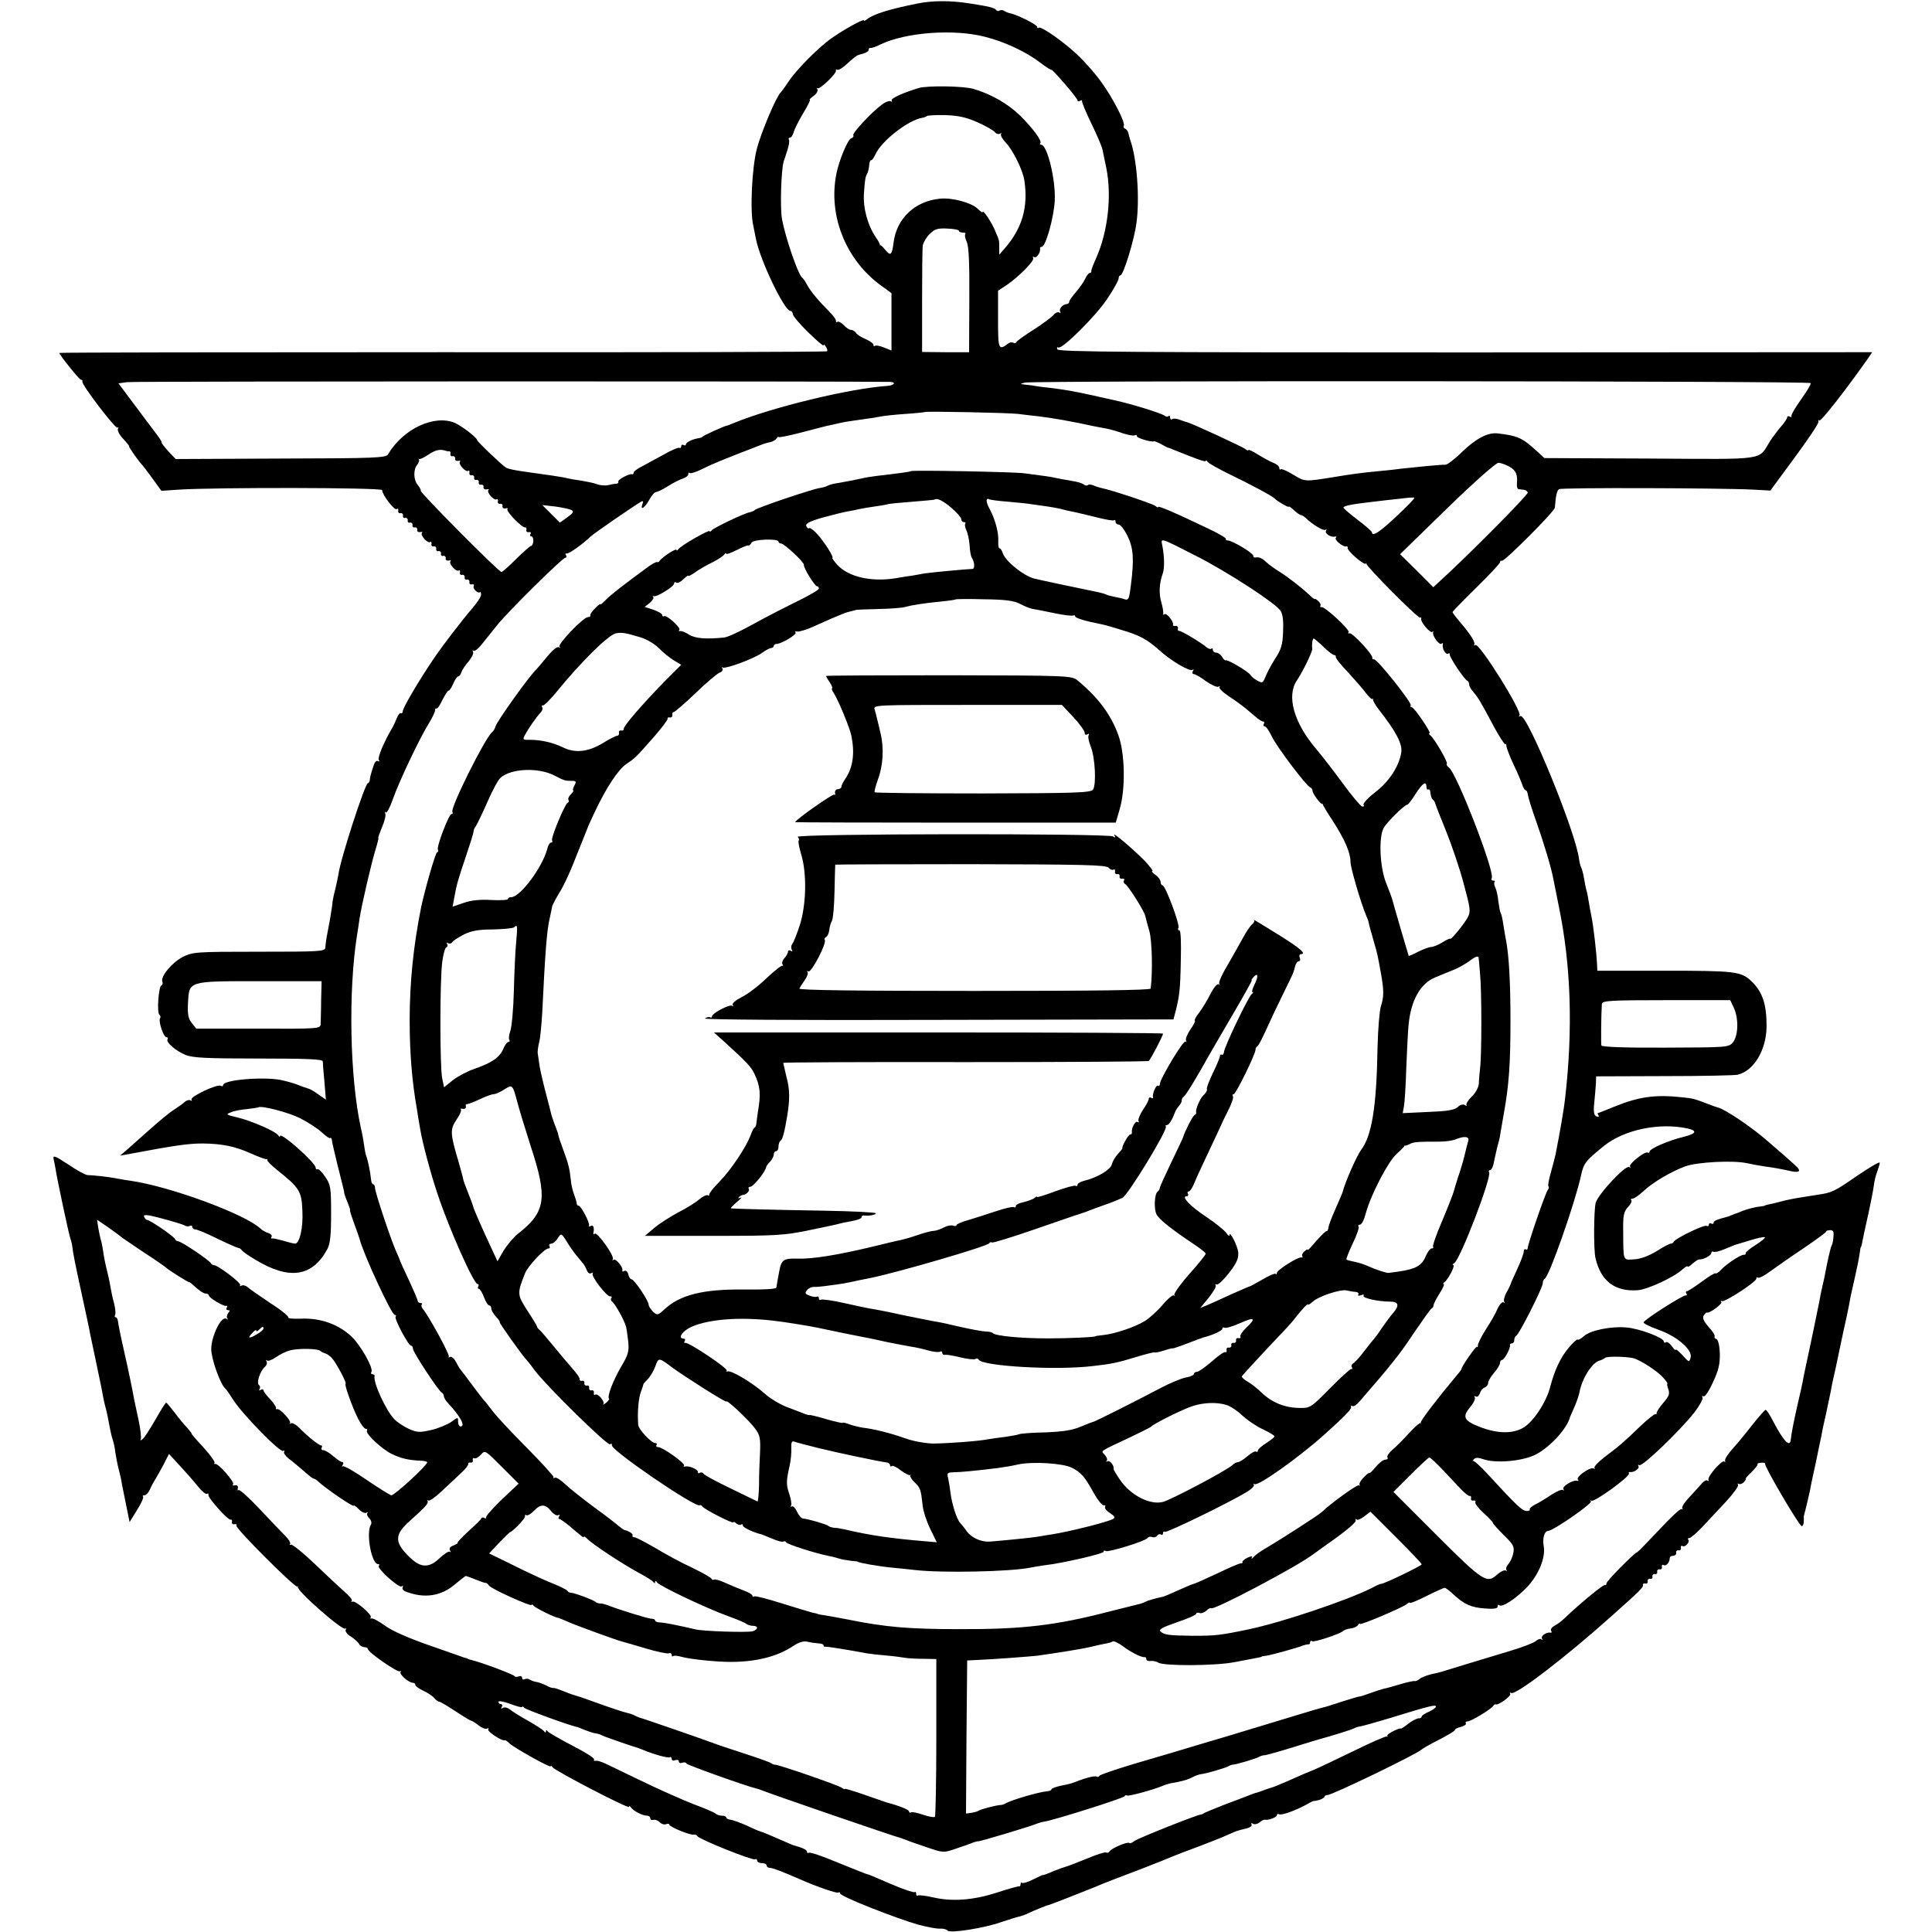 <?xml version="1.0" standalone="no"?>
<!DOCTYPE svg PUBLIC "-//W3C//DTD SVG 20010904//EN"
 "http://www.w3.org/TR/2001/REC-SVG-20010904/DTD/svg10.dtd">
<svg version="1.0" xmlns="http://www.w3.org/2000/svg"
 width="814pt" height="814pt" viewBox="0 0 814 814"
 preserveAspectRatio="xMidYMid meet">
<g transform="translate(0,814) scale(0.1,-0.1)"
fill="#000000" stroke="none">
<path d="M3865 8125 c-117 -23 -186 -45 -212 -66 -7 -6 -13 -9 -13 -5 0 8 -79
-35 -135 -74 -55 -38 -151 -135 -183 -184 -15 -23 -30 -43 -33 -46 -17 -14
-82 -167 -100 -236 -21 -80 -30 -265 -15 -326 3 -16 8 -40 11 -55 18 -91 120
-303 145 -303 6 0 10 -6 10 -13 0 -7 29 -42 65 -77 36 -35 65 -60 65 -55 0 6
4 3 9 -5 6 -8 8 -17 6 -20 -2 -3 -730 -5 -1619 -4 -889 0 -1616 -1 -1616 -3 0
-8 84 -113 91 -113 5 0 8 -3 6 -8 -4 -12 140 -201 148 -194 5 4 5 2 2 -4 -4
-7 6 -26 22 -43 16 -17 27 -31 25 -31 -5 0 44 -69 56 -80 3 -3 22 -28 43 -57
l37 -51 73 5 c155 10 857 9 857 -2 0 -19 51 -86 61 -80 5 4 8 1 7 -7 -2 -7 3
-12 10 -10 6 1 11 -4 10 -10 -2 -7 3 -12 10 -10 6 1 11 -4 10 -10 -2 -7 3 -12
10 -10 6 1 11 -4 10 -10 -2 -7 3 -12 10 -10 6 1 11 -4 10 -10 -2 -7 4 -11 12
-10 8 2 12 1 8 -3 -9 -9 23 -45 34 -39 5 3 7 0 6 -8 -2 -7 3 -12 10 -10 6 1
11 -4 10 -10 -2 -7 3 -12 10 -10 6 1 11 -4 10 -10 -2 -7 3 -12 10 -10 6 1 11
-4 10 -10 -2 -7 4 -11 12 -10 8 2 12 1 8 -3 -9 -9 23 -45 34 -39 5 3 7 0 6 -8
-2 -7 3 -12 10 -10 6 1 11 -4 10 -10 -2 -7 3 -12 10 -10 6 1 11 -4 10 -10 -2
-7 3 -12 10 -10 8 1 11 -2 8 -7 -6 -10 18 -34 26 -26 2 3 5 -2 5 -10 0 -9 -17
-35 -37 -58 -39 -45 -122 -153 -155 -201 -67 -98 -138 -218 -138 -233 0 -6 -4
-10 -8 -8 -4 3 -12 -7 -18 -23 -6 -15 -15 -34 -20 -42 -33 -56 -61 -122 -55
-132 4 -6 3 -8 -3 -5 -6 4 -14 -3 -18 -16 -14 -42 -16 -52 -17 -64 -1 -7 -5
-13 -8 -13 -12 0 -117 -324 -124 -384 -2 -12 -8 -39 -13 -61 -6 -22 -11 -47
-12 -55 0 -8 -5 -40 -10 -70 -6 -30 -12 -66 -15 -80 -2 -14 -5 -33 -5 -42 -1
-17 -21 -18 -279 -18 -268 0 -279 -1 -322 -22 -46 -24 -94 -82 -86 -104 3 -7
1 -14 -4 -16 -12 -4 -20 -117 -8 -124 4 -3 6 -10 2 -15 -7 -13 15 -79 27 -79
6 0 8 -4 5 -9 -8 -12 33 -48 76 -66 31 -12 86 -15 308 -15 209 0 270 -3 270
-12 0 -7 3 -46 7 -87 l6 -74 -32 22 c-17 13 -37 24 -44 25 -7 2 -25 8 -42 15
-16 7 -50 16 -74 21 -77 14 -241 0 -241 -22 0 -5 -4 -6 -10 -3 -14 9 -131 -46
-123 -58 3 -5 1 -7 -5 -3 -6 3 -16 0 -24 -7 -7 -7 -27 -21 -44 -32 -18 -11
-64 -49 -103 -84 -39 -35 -83 -74 -98 -87 l-27 -23 29 5 c208 39 258 46 320
46 81 -1 136 -12 202 -42 34 -15 64 -26 67 -24 3 2 4 1 2 -2 -3 -4 16 -23 42
-44 94 -75 103 -89 106 -172 4 -71 -12 -138 -31 -138 -4 0 -26 5 -48 12 -22 6
-44 11 -48 10 -5 -2 -6 2 -3 7 4 5 -3 12 -14 16 -11 3 -26 12 -32 18 -64 61
-381 178 -548 202 -14 2 -41 6 -60 10 -37 7 -93 13 -122 14 -9 1 -46 21 -81
45 -56 37 -65 40 -61 22 3 -12 6 -30 8 -41 6 -41 57 -281 63 -295 3 -8 7 -24
8 -35 3 -26 10 -63 41 -205 14 -63 27 -126 30 -140 2 -14 16 -77 29 -140 13
-63 27 -127 29 -143 3 -15 7 -35 10 -45 5 -16 8 -31 21 -99 3 -16 8 -35 11
-43 3 -8 8 -31 10 -50 3 -19 9 -51 14 -70 5 -19 12 -48 14 -65 3 -16 12 -59
19 -94 l13 -64 31 50 c18 28 29 54 26 57 -4 3 -1 6 6 6 6 0 16 10 22 23 5 12
15 31 22 42 7 11 23 40 36 64 l23 45 47 -51 c26 -28 60 -67 76 -87 15 -19 32
-33 37 -30 5 3 7 1 6 -4 -4 -11 82 -108 94 -105 4 2 7 -3 5 -10 -1 -6 4 -11
11 -9 8 1 11 -1 8 -6 -6 -10 248 -264 257 -257 4 3 5 2 2 -1 -9 -13 189 -187
200 -176 5 4 5 2 2 -4 -4 -7 5 -20 21 -29 15 -10 31 -24 35 -32 4 -7 15 -13
22 -13 8 0 15 -4 15 -8 0 -13 121 -97 134 -94 6 2 8 0 4 -3 -8 -8 34 -45 51
-45 6 0 11 -4 11 -9 0 -5 15 -16 34 -25 18 -8 39 -22 46 -31 7 -8 16 -15 21
-15 4 0 35 -18 68 -40 33 -22 63 -40 66 -40 4 0 18 -9 32 -20 14 -11 30 -17
36 -13 5 3 7 2 4 -4 -5 -8 61 -52 70 -45 2 1 11 -5 20 -14 24 -21 173 -104
173 -96 0 4 4 2 8 -4 10 -15 322 -177 322 -167 0 5 4 4 8 -2 10 -15 49 -35 67
-35 8 0 15 -5 15 -11 0 -6 6 -9 12 -7 7 3 19 -2 27 -9 7 -8 20 -12 27 -9 8 3
14 2 14 -2 0 -9 90 -46 104 -42 5 1 12 -2 15 -7 10 -14 233 -103 242 -97 5 3
9 0 9 -5 0 -6 9 -11 20 -11 11 0 20 -4 20 -10 0 -5 6 -10 14 -10 12 0 53 -16
131 -50 71 -31 150 -58 157 -54 4 3 8 1 8 -4 0 -12 233 -104 328 -131 37 -10
79 -18 92 -17 14 1 28 -3 32 -8 9 -13 155 10 228 36 30 10 64 21 75 23 11 3
29 9 40 15 21 10 76 33 85 34 6 1 169 65 195 76 24 11 92 37 205 80 47 18 99
39 115 46 17 7 68 27 115 44 47 18 101 39 120 48 46 20 40 18 77 27 19 4 30
12 26 18 -3 6 -1 7 6 3 6 -4 19 -2 28 6 9 7 19 12 22 11 13 -4 51 10 51 19 0
5 4 7 9 4 10 -6 68 15 116 41 17 10 30 16 30 15 0 -1 10 1 23 4 12 4 22 10 22
13 0 4 6 8 13 8 21 0 384 176 397 192 3 3 35 22 73 41 37 19 67 37 67 41 0 4
11 10 25 13 14 4 24 10 21 15 -3 4 0 8 7 8 14 0 99 51 108 65 3 5 8 8 10 7 9
-7 67 35 62 44 -3 6 -1 7 4 4 18 -11 224 146 422 323 121 108 137 123 133 133
-1 4 4 6 10 5 7 -2 12 3 10 10 -1 6 4 11 10 10 7 -2 12 3 10 10 -1 6 4 11 10
10 7 -2 12 3 10 10 -1 6 4 11 10 10 7 -2 12 3 10 10 -1 8 2 11 7 8 10 -7 26
11 26 29 0 6 7 10 15 10 8 1 14 6 12 13 -1 7 4 11 10 10 7 -2 12 3 10 10 -1 8
2 11 7 8 11 -7 33 18 24 27 -3 4 -1 7 5 7 6 0 30 21 54 46 24 26 69 74 100
107 31 34 54 65 51 71 -3 5 -2 7 3 4 5 -3 15 0 22 8 7 8 10 14 7 14 -2 0 9 13
25 28 16 16 28 31 25 33 -2 3 5 5 15 6 11 1 19 -1 17 -5 -3 -12 144 -262 154
-262 5 0 9 9 9 20 0 11 0 21 0 23 1 1 5 20 11 42 5 22 12 51 15 65 2 14 13 66
24 115 10 50 21 101 24 115 2 14 11 57 20 95 8 39 17 82 20 95 2 14 11 57 20
95 8 39 17 82 20 95 10 48 16 75 26 120 5 25 12 56 14 70 2 14 12 57 21 97 9
39 18 84 20 100 2 15 4 28 5 28 2 0 5 12 13 55 3 14 13 59 22 100 9 41 18 89
20 105 2 17 8 43 14 58 6 16 11 33 11 38 0 6 -42 -19 -94 -54 -98 -68 -107
-72 -168 -81 -21 -3 -55 -9 -75 -12 -21 -3 -56 -10 -78 -16 -22 -6 -47 -12
-55 -13 -8 -2 -15 -4 -15 -5 0 -1 -14 -3 -31 -5 -17 -3 -44 -10 -60 -16 -16
-7 -32 -13 -36 -14 -5 -2 -10 -4 -13 -5 -3 -1 -8 -3 -12 -5 -52 -14 -63 -19
-63 -27 0 -5 -4 -6 -10 -3 -5 3 -10 1 -10 -5 0 -6 -4 -8 -10 -5 -10 6 -132
-53 -138 -67 -2 -5 -8 -8 -13 -8 -5 0 -32 -14 -60 -32 -33 -20 -68 -33 -94
-34 -48 -3 -45 -10 -46 114 -1 72 2 86 20 106 12 12 18 26 14 29 -3 4 -1 7 6
7 7 0 26 14 44 30 38 37 118 84 178 106 51 18 201 26 260 13 22 -5 57 -11 77
-14 38 -5 65 -10 115 -21 15 -3 27 -1 27 4 0 9 -6 15 -130 122 -69 61 -184
138 -213 144 -7 2 -25 8 -42 15 -55 21 -60 23 -110 28 -110 12 -180 2 -279
-38 -39 -16 -72 -29 -74 -29 -2 0 0 -4 3 -10 3 -5 0 -7 -8 -4 -11 4 -14 18
-10 57 3 29 6 66 7 82 l1 30 290 1 c160 0 298 3 307 6 68 17 119 103 121 200
1 96 -17 150 -65 195 -43 40 -69 43 -364 43 l-284 0 -1 23 c-2 48 -15 164 -24
207 -3 14 -8 41 -11 60 -3 19 -7 41 -10 49 -2 8 -7 30 -10 50 -3 20 -9 40 -12
46 -3 5 -7 21 -9 35 -12 109 -220 618 -247 603 -6 -3 -8 -3 -4 2 14 15 -172
312 -186 297 -4 -4 -6 -2 -4 4 3 11 -19 45 -64 97 -15 18 -28 35 -28 38 0 3
45 49 100 103 55 54 100 102 100 107 0 5 3 8 8 6 11 -3 222 208 223 224 4 52
9 73 18 78 10 7 682 5 818 -2 l72 -4 103 140 c57 77 102 144 100 151 -2 6 0 8
3 4 6 -6 106 121 202 257 l21 31 -1714 -1 c-1398 0 -1715 2 -1719 13 -3 7 -1
11 4 8 15 -10 159 133 207 206 26 39 47 77 47 84 0 8 4 14 8 14 12 0 58 149
67 219 15 104 2 275 -26 351 -3 8 -6 22 -8 30 -2 8 -8 16 -14 18 -5 2 -8 8 -5
12 8 13 -50 124 -97 187 -21 30 -62 76 -90 104 -57 56 -162 131 -172 122 -3
-4 -6 -2 -6 4 0 9 -88 53 -115 57 -5 1 -16 5 -22 9 -7 5 -17 6 -22 2 -5 -3
-12 -1 -15 4 -6 8 -29 14 -114 27 -77 12 -154 12 -217 -1z m285 -140 c83 -21
173 -63 233 -109 26 -20 47 -33 47 -30 0 3 25 -23 55 -58 30 -34 55 -67 55
-71 0 -5 5 -5 10 -2 6 4 10 3 9 -2 -1 -4 16 -46 39 -93 23 -47 44 -96 47 -110
3 -14 10 -49 16 -77 24 -118 7 -268 -42 -379 -12 -27 -22 -52 -21 -56 1 -5 -2
-8 -6 -8 -5 0 -14 -11 -20 -25 -6 -13 -24 -38 -39 -56 -15 -17 -28 -35 -28
-40 0 -5 -4 -9 -10 -10 -18 -1 -35 -21 -28 -32 3 -5 1 -7 -4 -4 -6 4 -17 -1
-24 -10 -8 -9 -45 -37 -84 -62 -38 -24 -72 -48 -73 -53 -2 -4 -8 -5 -13 -2 -6
3 -15 2 -22 -4 -40 -30 -42 -24 -42 102 l0 121 35 23 c53 36 120 104 113 115
-3 6 -1 7 4 4 10 -7 28 20 25 36 -1 4 2 7 7 7 17 0 52 127 55 196 4 88 -32
234 -57 234 -6 0 -7 3 -4 6 9 9 -29 61 -84 116 -51 50 -122 91 -196 113 -42
13 -197 15 -233 4 -68 -21 -118 -44 -113 -52 3 -6 1 -7 -4 -4 -6 4 -24 -3 -39
-15 -44 -33 -124 -119 -119 -128 3 -4 -1 -10 -9 -13 -15 -6 -51 -93 -62 -149
-36 -177 41 -367 192 -474 l40 -29 0 -121 0 -121 -32 13 c-17 7 -34 10 -38 7
-3 -4 -6 -2 -6 4 0 6 -15 16 -32 24 -18 7 -37 19 -41 26 -4 7 -14 13 -21 13
-7 0 -21 9 -31 20 -10 11 -22 17 -27 14 -4 -3 -7 -2 -6 3 2 5 -10 22 -27 39
-47 47 -82 89 -95 115 -7 13 -16 26 -20 29 -17 12 -70 166 -85 245 -9 48 -4
210 7 245 3 8 10 30 16 49 6 19 9 38 6 42 -3 5 -1 9 4 9 6 0 12 10 16 23 3 12
21 48 40 80 19 31 32 57 28 57 -4 0 4 7 16 16 12 8 19 21 16 27 -4 7 -4 9 0 5
9 -7 82 63 78 75 -1 5 1 6 6 3 5 -3 24 9 43 27 19 18 39 33 44 35 32 8 45 14
45 23 0 5 3 8 8 7 4 -1 23 5 42 15 107 51 309 66 440 32z m-32 -360 c34 -15
67 -34 73 -41 6 -8 16 -11 23 -7 6 3 8 3 4 -1 -4 -5 4 -20 18 -35 32 -33 74
-119 80 -162 17 -113 -10 -203 -85 -288 l-21 -24 0 26 c0 37 1 32 -17 74 -14
36 -53 93 -53 79 0 -3 -9 3 -19 13 -27 27 -108 49 -160 44 -106 -10 -183 -83
-196 -184 -7 -54 -12 -59 -35 -32 -9 12 -19 21 -21 20 -2 -1 -3 0 -2 2 1 2 -6
16 -16 30 -35 51 -55 123 -51 186 4 58 6 70 13 82 4 6 8 23 9 36 1 14 5 24 8
22 3 -2 11 9 18 24 26 58 140 146 199 155 7 1 15 4 18 7 3 3 38 5 78 4 55 -2
88 -9 135 -30z m-78 -457 c0 -5 8 -8 17 -8 9 0 14 -3 10 -6 -3 -4 -1 -18 6
-33 9 -19 12 -88 11 -245 l-1 -220 -99 0 -99 1 0 214 c0 118 1 224 3 236 3 12
15 34 29 47 21 21 33 25 74 23 27 -1 49 -5 49 -9z m-291 -637 c29 -1 19 -15
-12 -17 -158 -11 -485 -90 -647 -157 -14 -6 -27 -11 -30 -11 -10 -2 -95 -40
-100 -46 -3 -3 -9 -5 -15 -6 -24 -3 -55 -17 -55 -26 0 -5 -4 -6 -10 -3 -5 3
-10 1 -10 -5 0 -6 -3 -9 -7 -7 -5 3 -35 -10 -68 -29 -33 -18 -75 -41 -92 -50
-18 -9 -33 -20 -33 -25 0 -5 -3 -8 -7 -7 -13 3 -63 -24 -58 -32 2 -4 -1 -7 -8
-8 -7 0 -22 -3 -35 -6 -13 -3 -34 -1 -47 4 -12 5 -43 11 -66 15 -24 3 -51 8
-59 10 -17 5 -73 13 -195 30 -27 4 -55 10 -62 14 -15 8 -123 111 -123 117 0
10 -64 59 -93 72 -87 37 -219 -25 -282 -132 -9 -15 -48 -17 -453 -18 l-442 -2
-32 34 c-17 19 -30 36 -27 36 2 1 -6 14 -18 30 -12 16 -54 72 -93 124 l-71 95
38 5 c28 4 3063 4 3212 1z m3880 -5 c2 -4 -16 -35 -40 -68 -24 -34 -43 -65
-41 -70 1 -5 -2 -7 -8 -3 -5 3 -10 2 -10 -3 0 -5 -11 -22 -25 -38 -14 -16 -36
-45 -48 -64 -51 -81 -7 -75 -506 -72 l-444 2 -37 34 c-58 52 -76 60 -160 70
-41 5 -92 -22 -150 -78 -30 -30 -62 -54 -70 -54 -17 1 -136 -11 -190 -17 -19
-3 -60 -7 -90 -10 -68 -6 -118 -13 -190 -25 -124 -20 -122 -20 -171 10 -26 16
-50 26 -53 23 -3 -4 -6 -1 -6 6 0 6 -11 16 -25 21 -13 5 -42 21 -65 35 -22 14
-40 22 -40 19 0 -4 -6 -2 -13 4 -12 10 -227 109 -245 113 -4 1 -18 5 -30 10
-13 5 -28 7 -33 3 -5 -3 -9 0 -9 7 0 7 -3 9 -7 6 -3 -4 -11 -3 -17 2 -15 11
-145 51 -216 66 -8 2 -47 10 -85 19 -93 20 -112 23 -181 32 -33 3 -66 8 -74
10 -8 1 -24 3 -35 4 -18 2 -17 3 3 8 32 9 3306 7 3311 -2z m-3339 -130 c25 -3
63 -8 85 -10 60 -7 144 -22 235 -42 14 -3 38 -7 53 -10 16 -3 47 -12 69 -20
22 -7 44 -11 49 -8 5 3 9 1 9 -4 0 -8 65 -27 72 -21 2 1 14 -4 28 -11 14 -8
27 -15 30 -16 3 0 14 -4 25 -9 99 -40 135 -53 135 -47 0 4 4 2 8 -4 4 -6 45
-29 92 -52 85 -41 181 -92 190 -102 11 -12 60 -40 60 -35 0 3 10 -3 22 -15 12
-11 25 -20 29 -20 4 0 14 -6 21 -13 29 -28 76 -56 83 -49 5 4 5 2 2 -4 -7 -12
20 -29 38 -25 6 2 7 -1 3 -5 -8 -8 32 -41 45 -36 4 1 6 -2 5 -6 -4 -11 67 -73
76 -67 3 3 5 3 3 0 -5 -7 217 -231 226 -227 4 2 6 0 5 -5 -4 -13 38 -63 47
-55 3 4 5 3 3 -3 -4 -14 27 -56 36 -47 4 4 7 3 5 -3 -4 -17 12 -45 22 -39 5 3
8 2 7 -3 -3 -9 61 -106 74 -111 4 -2 8 -9 8 -16 0 -7 8 -21 18 -32 20 -23 31
-42 87 -147 23 -42 44 -75 47 -72 2 3 5 -1 5 -8 0 -7 13 -42 30 -78 17 -35 33
-74 37 -86 4 -13 11 -23 15 -23 3 0 7 -8 8 -17 1 -10 17 -63 37 -118 33 -94
63 -195 71 -240 2 -11 13 -63 23 -115 51 -248 60 -514 26 -810 -4 -37 -20
-133 -40 -234 -2 -10 -11 -43 -19 -73 -9 -31 -14 -58 -11 -61 3 -3 2 -10 -3
-16 -10 -13 -83 -225 -84 -243 0 -7 -4 -10 -9 -7 -4 3 -8 -1 -8 -9 0 -8 -12
-41 -27 -73 -15 -33 -28 -61 -28 -64 -1 -3 -8 -19 -18 -36 -9 -17 -13 -35 -9
-39 4 -5 2 -6 -3 -2 -6 3 -17 -9 -25 -26 -7 -18 -29 -57 -49 -87 -19 -30 -34
-60 -34 -67 0 -7 -2 -11 -5 -8 -4 4 -66 -86 -64 -92 1 -1 -7 -13 -18 -25 -82
-98 -158 -197 -154 -202 2 -3 1 -4 -2 -2 -3 2 -24 -17 -47 -42 -23 -25 -54
-57 -70 -70 -15 -13 -25 -28 -21 -33 3 -5 -1 -9 -10 -9 -8 0 -26 -14 -40 -31
-14 -17 -26 -28 -26 -25 0 3 -10 -4 -22 -16 -13 -13 -22 -27 -20 -33 2 -5 1
-7 -3 -3 -6 5 -126 -82 -155 -112 -9 -10 -174 -116 -225 -146 -27 -15 -56 -35
-63 -44 -8 -8 -11 -10 -8 -3 5 8 0 8 -18 0 -13 -7 -23 -14 -21 -18 2 -3 -1 -6
-8 -6 -7 0 -52 -20 -102 -44 -49 -23 -92 -42 -95 -42 -3 0 -32 -12 -65 -27
-33 -15 -63 -28 -68 -28 -25 -5 -63 -16 -72 -21 -5 -3 -14 -6 -20 -8 -5 -1
-63 -16 -128 -32 -226 -59 -369 -76 -632 -75 -214 0 -313 8 -475 41 -41 8 -86
16 -100 18 -14 2 -25 4 -25 5 0 1 -9 3 -20 5 -11 3 -69 20 -129 39 -61 19
-113 33 -118 30 -4 -3 -8 -1 -8 3 0 5 -17 15 -37 22 -21 8 -55 22 -77 32 -21
10 -42 16 -47 14 -4 -3 -9 -1 -11 3 -1 5 -39 26 -82 47 -44 20 -114 58 -155
83 -42 24 -81 45 -88 45 -7 0 -10 4 -8 8 4 6 -16 19 -35 23 -3 1 -14 9 -25 18
-11 10 -58 46 -105 80 -47 35 -100 77 -119 95 -19 18 -38 30 -43 27 -5 -3 -8
-2 -6 3 1 4 -51 61 -115 126 -64 64 -129 134 -144 155 -15 20 -30 39 -34 42
-3 3 -25 32 -50 65 -24 33 -46 62 -49 65 -3 3 -11 17 -19 32 -8 15 -19 24 -25
21 -6 -3 -8 -3 -5 1 6 6 -85 173 -110 202 -5 7 -7 15 -4 18 4 3 1 6 -5 6 -7 0
-12 4 -12 9 0 4 -17 44 -37 87 -20 43 -38 81 -38 84 -1 3 -8 21 -17 40 -24 55
-88 248 -88 265 0 8 -3 15 -7 15 -5 0 -9 10 -10 23 -2 25 -12 75 -20 97 -3 8
-7 29 -9 45 -2 17 -8 50 -14 75 -46 211 -53 572 -16 808 3 18 8 50 11 72 8 54
50 235 68 293 8 26 13 47 11 47 -2 0 6 21 16 46 11 25 17 51 13 57 -3 7 -2 9
2 4 5 -4 18 21 30 55 26 75 116 264 153 322 14 23 25 46 25 53 0 7 3 10 6 8 4
-2 15 14 25 36 11 21 22 39 26 39 4 0 13 14 20 30 7 17 16 30 21 30 4 0 10 8
13 18 3 9 17 30 31 46 13 16 22 34 18 40 -3 6 -3 8 2 4 4 -4 21 9 37 30 16 20
46 57 66 82 49 60 272 280 284 280 5 0 6 5 3 10 -4 6 -3 9 2 8 9 -3 68 39 102
72 14 13 166 118 210 145 11 6 13 4 8 -8 -11 -30 9 -18 28 16 10 19 23 34 29
34 6 0 29 11 51 25 22 14 50 28 63 32 12 4 22 12 22 18 0 6 3 9 6 5 4 -3 27 4
53 17 39 20 83 38 246 101 11 5 29 10 40 12 10 2 23 9 27 16 4 6 8 9 8 6 0 -4
42 5 93 18 50 13 101 26 112 29 11 2 34 7 50 11 32 7 36 7 105 17 25 3 56 8
70 11 13 3 61 8 105 11 44 3 81 7 82 8 5 4 351 -3 393 -8z m-2410 -156 c3 -1
8 -2 13 -1 4 0 6 -5 5 -11 -2 -7 3 -12 10 -10 6 1 11 -4 10 -10 -2 -7 4 -11
12 -10 8 2 12 1 8 -3 -9 -9 23 -45 34 -39 5 3 7 0 6 -8 -2 -7 3 -12 10 -10 6
1 11 -4 10 -10 -2 -7 3 -12 9 -10 7 1 12 -4 10 -10 -1 -7 4 -12 10 -10 7 1 12
-4 10 -10 -1 -7 5 -11 13 -10 8 2 12 1 8 -3 -9 -9 23 -45 34 -39 5 3 7 0 6 -8
-2 -7 3 -12 9 -11 7 2 12 -3 10 -10 -1 -6 5 -11 13 -9 8 2 12 0 8 -3 -8 -8 63
-81 75 -77 4 1 6 -4 5 -10 -2 -7 3 -12 10 -10 8 1 11 -2 7 -8 -3 -5 -2 -10 4
-10 5 0 9 -9 8 -20 -1 -11 -5 -20 -9 -20 -4 0 -33 -25 -63 -55 -30 -30 -58
-55 -62 -55 -12 0 -343 334 -340 342 1 4 -5 15 -13 25 -18 21 -19 65 -2 85 6
8 10 18 7 21 -3 4 -2 5 1 3 3 -2 21 6 40 19 29 20 50 24 74 15z m4481 -67 c27
-16 34 -33 30 -75 -1 -10 3 -19 8 -19 6 -1 16 -2 23 -3 6 0 13 -6 15 -11 3 -9
-256 -270 -371 -374 l-27 -25 -70 70 -70 69 198 193 c113 110 206 192 216 192
11 0 32 -8 48 -17z m-477 -208 c-72 -68 -103 -88 -104 -67 -1 4 -27 27 -60 52
-33 25 -59 48 -60 51 0 8 38 15 125 25 33 4 85 10 115 13 30 4 57 6 59 4 3 -2
-31 -37 -75 -78z m-3476 26 c11 -6 7 -13 -17 -30 l-32 -23 -37 37 -37 37 54
-6 c30 -4 61 -11 69 -15z m-1055 -2066 c0 -44 -2 -89 -2 -100 -1 -19 -8 -20
-262 -19 l-262 0 -19 24 c-15 18 -18 36 -16 83 5 95 -2 93 304 93 l259 0 -2
-81z m5952 -31 c21 -45 19 -116 -3 -145 -19 -22 -21 -22 -285 -23 -170 -1
-268 3 -270 9 -2 9 -1 127 2 175 1 14 35 16 271 16 l270 0 15 -32z m-6041
-465 c33 -17 75 -44 92 -60 17 -16 33 -27 35 -24 3 3 6 -1 7 -7 0 -7 11 -51
22 -98 12 -47 23 -92 25 -100 2 -8 4 -16 4 -17 1 -2 1 -5 1 -8 0 -3 6 -21 14
-40 8 -19 13 -35 11 -35 -2 0 6 -24 16 -52 11 -29 22 -60 24 -68 16 -64 135
-320 148 -320 6 0 7 -3 4 -7 -8 -7 54 -123 65 -123 5 0 8 -6 8 -13 0 -14 109
-180 122 -185 4 -2 8 -9 8 -14 0 -6 7 -18 15 -27 55 -58 78 -101 55 -101 -5 0
-10 9 -10 20 0 20 0 20 -29 -1 -16 -11 -54 -27 -84 -34 -49 -11 -59 -11 -95 5
-21 10 -49 28 -61 41 -36 38 -89 154 -83 182 1 4 -3 7 -9 7 -5 0 -8 4 -4 10 9
15 -43 108 -81 146 -56 54 -133 82 -217 78 -32 -1 -55 1 -52 5 2 5 -32 33 -78
62 -45 30 -88 60 -95 67 -8 6 -19 9 -25 5 -7 -3 -9 -3 -5 2 7 8 -94 85 -112
85 -4 0 -10 4 -12 8 -4 11 -124 92 -137 92 -5 0 -11 4 -13 9 -4 11 -106 81
-118 81 -4 0 -10 6 -13 14 -4 10 13 9 76 -8 45 -12 88 -25 95 -29 6 -5 17 -5
22 -2 6 3 10 1 10 -4 0 -6 6 -11 13 -11 8 0 49 -17 93 -39 43 -21 83 -38 88
-39 5 0 12 -5 15 -10 3 -5 29 -23 56 -39 143 -87 240 -73 303 42 13 23 17 57
17 151 0 112 -2 123 -25 156 -13 20 -28 34 -32 32 -4 -3 -8 0 -8 6 0 21 -150
154 -150 133 0 -4 -4 -3 -8 4 -10 16 -113 61 -172 75 -47 11 -50 13 -28 21 12
6 43 12 68 14 25 3 46 6 48 7 9 10 125 -20 176 -45z m5844 -43 c45 -10 40 -22
-15 -36 -63 -15 -143 -50 -143 -62 0 -5 -3 -7 -8 -4 -11 7 -83 -50 -74 -59 4
-5 2 -5 -4 -2 -16 9 -132 -116 -141 -151 -8 -32 -9 -197 -1 -232 22 -97 82
-143 178 -136 42 3 154 55 189 88 12 10 21 16 21 12 0 -4 9 1 21 12 12 10 24
18 28 18 14 -3 51 16 51 26 0 6 4 9 9 6 5 -3 26 2 47 11 22 9 41 17 44 18 3 1
31 9 63 19 32 10 61 16 63 13 3 -2 -15 -17 -40 -33 -24 -15 -43 -31 -41 -34 2
-4 -2 -7 -9 -7 -14 0 -73 -39 -97 -65 -9 -10 -18 -15 -21 -13 -2 3 -29 -13
-58 -35 -30 -22 -58 -40 -62 -40 -5 0 -6 -5 -3 -10 4 -6 2 -9 -3 -8 -9 3 -169
-98 -177 -113 -3 -4 25 -18 61 -31 80 -28 146 -85 137 -118 -6 -21 -7 -20 -34
10 -16 17 -29 28 -29 23 0 -4 -7 3 -16 15 -8 12 -20 20 -25 17 -5 -4 -9 -2 -9
3 0 16 -102 54 -156 59 -66 6 -155 -12 -181 -37 -12 -10 -23 -17 -26 -14 -2 3
-20 -13 -38 -35 -34 -40 -59 -93 -78 -166 -17 -65 -72 -147 -114 -171 -46 -26
-110 -24 -182 4 -67 26 -75 42 -42 82 15 17 24 37 21 42 -4 6 -2 8 4 4 6 -3
13 2 17 13 3 11 12 22 20 25 8 3 15 12 15 19 0 8 11 27 25 43 14 16 25 35 25
42 0 6 4 12 8 12 10 0 37 50 34 63 -1 4 3 7 8 7 6 0 10 6 10 14 0 8 4 16 8 18
12 4 112 203 112 221 0 9 4 17 8 19 18 7 126 313 153 434 12 54 18 62 97 126
84 68 232 99 350 74z m-6598 -457 c3 -3 46 -32 95 -65 50 -32 92 -62 95 -65 7
-8 94 -63 97 -61 2 1 15 -10 29 -23 15 -14 33 -25 40 -25 8 0 14 -4 14 -8 0
-10 62 -47 73 -44 5 1 6 -2 2 -8 -3 -5 -1 -10 6 -10 8 0 9 -3 0 -13 -6 -8 -7
-18 -3 -22 4 -5 2 -5 -5 -1 -21 12 -63 -74 -63 -128 0 -41 38 -148 59 -166 4
-3 19 -25 35 -50 39 -60 196 -221 209 -213 6 3 7 2 4 -4 -3 -5 6 -18 20 -29
14 -10 42 -34 62 -51 20 -18 39 -33 43 -33 4 0 13 -6 20 -13 26 -25 148 -109
148 -101 0 4 9 -2 21 -14 11 -12 26 -19 32 -16 7 4 9 4 5 -1 -4 -4 0 -14 8
-22 8 -8 11 -20 7 -26 -22 -34 2 -167 30 -167 6 0 7 -3 3 -7 -10 -10 84 -94
96 -87 6 4 8 2 5 -3 -4 -6 1 -14 11 -18 78 -31 150 -21 209 30 23 19 43 35 46
35 2 0 21 -7 41 -15 20 -8 39 -15 42 -14 4 0 10 -5 14 -11 8 -14 180 -91 180
-82 0 4 4 2 8 -3 6 -9 87 -49 102 -51 3 0 23 -8 45 -18 39 -17 196 -74 225
-82 8 -2 53 -15 100 -29 46 -14 90 -23 97 -21 7 3 13 0 13 -6 0 -6 3 -9 6 -6
3 4 20 2 37 -3 36 -10 153 -22 212 -21 104 1 191 23 257 67 24 16 44 22 60 18
12 -3 33 -6 46 -7 12 0 22 -4 22 -8 0 -5 3 -7 8 -6 6 1 84 -11 175 -28 10 -2
46 -6 80 -9 35 -3 71 -8 82 -10 11 -2 45 -4 75 -4 l55 -1 0 -329 c0 -181 -3
-332 -6 -336 -4 -3 -26 1 -50 9 -23 8 -46 13 -51 10 -4 -3 -8 -1 -8 4 0 7 -38
23 -95 38 -5 2 -47 16 -92 32 -46 16 -83 27 -83 25 0 -3 -6 -1 -12 4 -14 11
-266 98 -283 98 -5 0 -12 3 -15 6 -3 3 -50 20 -105 38 -55 18 -107 35 -115 38
-47 18 -327 115 -335 116 -5 2 -15 6 -21 9 -6 4 -21 9 -35 12 -13 3 -62 19
-109 36 -47 17 -92 33 -101 35 -8 2 -32 10 -53 19 -20 8 -40 15 -44 14 -4 -1
-17 3 -29 10 -12 6 -30 13 -40 15 -10 1 -24 6 -30 10 -7 5 -17 5 -23 2 -6 -3
-10 -1 -10 5 0 7 -6 10 -14 7 -8 -3 -16 -3 -18 1 -3 7 -143 59 -178 67 -8 2
-16 4 -17 5 -2 2 -7 4 -13 5 -5 1 -11 3 -12 4 -2 1 -65 23 -140 49 -83 29
-155 60 -185 82 -26 19 -52 33 -58 31 -5 -1 -7 0 -3 4 9 9 -62 71 -76 67 -6
-2 -8 -1 -4 3 4 4 -10 21 -30 38 -20 18 -76 70 -125 117 -49 47 -95 84 -101
82 -6 -2 -8 -1 -4 3 4 4 -5 19 -20 34 -15 15 -64 66 -108 113 -45 48 -85 84
-89 80 -4 -4 -5 0 -3 8 2 9 -3 14 -12 12 -8 -2 -12 0 -8 4 9 8 -63 90 -75 86
-5 -1 -6 1 -3 6 2 4 -19 33 -48 65 -29 31 -51 57 -49 57 2 0 -6 10 -17 23 -12
12 -36 41 -53 64 -18 23 -34 43 -37 43 -3 0 -23 -32 -45 -71 -22 -38 -46 -76
-54 -82 -8 -7 -12 -7 -8 -1 3 6 -1 42 -9 80 -8 38 -17 78 -19 89 -6 35 -23
118 -45 215 -12 52 -22 103 -23 113 -1 9 -5 17 -10 17 -4 0 -5 4 -2 10 3 5 1
27 -4 47 -6 21 -13 54 -16 73 -3 19 -10 51 -15 70 -5 19 -12 53 -15 75 -3 22
-8 46 -11 54 -2 8 -7 29 -10 48 l-5 34 48 -33 c26 -18 50 -36 53 -39z m7215 2
c-1 -15 -4 -32 -7 -37 -5 -7 -18 -65 -32 -139 -1 -5 -5 -23 -9 -40 -4 -16 -9
-41 -11 -55 -3 -14 -18 -90 -35 -170 -17 -80 -34 -157 -36 -172 -3 -16 -12
-56 -20 -90 -17 -74 -27 -125 -30 -153 -3 -36 -30 -8 -75 78 -13 26 -27 47
-31 47 -3 0 -28 -28 -55 -62 -27 -35 -64 -80 -84 -102 -19 -21 -34 -44 -32
-50 2 -6 1 -8 -3 -4 -9 9 -71 -62 -67 -76 2 -6 0 -8 -4 -4 -4 4 -16 -2 -26
-15 -11 -12 -35 -38 -53 -58 -19 -20 -31 -40 -27 -45 4 -4 3 -5 -3 -2 -5 3
-48 -37 -95 -88 -47 -50 -88 -92 -91 -93 -12 -2 -134 -126 -131 -133 1 -5 -2
-7 -6 -6 -7 3 -105 -78 -169 -139 -13 -13 -32 -27 -44 -33 -11 -6 -17 -15 -14
-21 4 -5 3 -9 -2 -8 -17 4 -43 -14 -36 -25 3 -6 2 -8 -2 -3 -5 4 -15 1 -24 -7
-9 -8 -56 -26 -106 -41 -49 -15 -133 -40 -185 -56 -117 -36 -108 -34 -150 -43
-19 -5 -41 -13 -49 -20 -8 -6 -17 -10 -20 -9 -3 2 -31 -4 -61 -13 -30 -9 -62
-18 -70 -19 -8 -2 -34 -10 -58 -19 -23 -8 -43 -15 -45 -14 -1 1 -33 -9 -72
-21 -38 -13 -77 -25 -85 -26 -8 -2 -46 -13 -85 -25 -70 -21 -228 -69 -317 -96
-27 -8 -70 -21 -98 -29 -123 -37 -153 -46 -290 -86 -80 -24 -147 -47 -148 -51
-2 -5 -7 -6 -12 -3 -7 4 -45 -5 -90 -23 -22 -8 -22 -8 -62 -16 -21 -5 -38 -11
-38 -15 0 -4 -8 -7 -17 -8 -33 -2 -153 -37 -178 -52 -5 -3 -14 -6 -20 -6 -18
-1 -80 -17 -90 -23 -5 -4 -20 -8 -33 -10 l-22 -3 2 323 3 322 40 2 c61 2 227
15 255 18 92 13 190 29 220 36 19 5 47 11 62 14 15 2 32 7 36 10 5 3 24 -6 43
-20 36 -27 79 -48 92 -46 4 1 7 -3 7 -9 0 -5 8 -9 18 -7 9 1 24 -2 32 -7 23
-15 240 -14 322 2 109 21 113 21 113 23 0 1 9 3 20 4 22 3 130 33 155 43 8 3
18 5 23 5 4 -1 7 3 7 9 0 5 4 8 9 4 9 -5 121 32 131 44 3 3 16 8 30 10 14 1
28 8 32 15 4 6 8 8 8 4 0 -7 178 68 198 84 6 6 12 8 12 5 0 -4 31 9 69 28 38
19 73 35 78 35 4 0 22 -13 38 -29 45 -41 74 -54 133 -58 36 -3 52 0 52 8 0 7
3 10 6 6 12 -11 68 25 116 74 50 52 81 126 72 175 -6 32 3 64 19 64 22 1 188
116 180 125 -5 4 -3 6 2 2 13 -7 161 101 158 114 -2 5 0 8 5 7 15 -3 42 15 35
25 -3 5 -2 7 4 4 12 -8 170 144 231 221 23 30 39 59 35 64 -3 6 -2 8 4 5 6 -4
24 23 40 59 24 51 30 77 29 121 -1 34 -7 58 -14 61 -7 2 -10 7 -8 11 3 4 -8
22 -25 40 -20 23 -27 37 -21 48 5 8 11 14 13 13 9 -6 68 37 61 44 -4 4 -2 6 3
4 14 -4 145 81 145 95 0 6 3 7 6 4 4 -4 28 8 53 27 25 18 89 63 143 99 53 36
95 67 93 69 -2 2 4 4 14 5 14 1 18 -5 16 -26z m-6615 -389 c0 -4 -13 -16 -30
-25 -32 -19 -39 -15 -15 9 8 9 15 12 15 8 0 -5 5 -3 12 4 14 14 18 15 18 4z
m240 -94 c3 -3 12 -8 20 -10 8 -2 22 -12 31 -23 19 -23 62 -105 55 -105 -7 0
29 -101 53 -148 12 -23 26 -42 32 -42 6 0 8 -4 5 -8 -7 -12 61 -76 103 -97 38
-19 71 -27 119 -29 17 0 32 -4 32 -7 0 -13 -137 -139 -151 -139 -5 0 -51 29
-103 64 -52 36 -97 62 -102 58 -4 -4 -4 -1 0 6 4 6 3 12 -2 12 -5 0 -22 11
-38 25 -16 14 -35 25 -42 25 -7 0 -10 5 -7 10 3 6 3 10 -2 10 -9 0 -57 38 -93
75 -14 14 -30 22 -35 18 -6 -4 -7 -4 -3 1 7 9 -42 62 -54 59 -4 -2 -7 0 -5 5
1 4 -10 21 -25 37 -16 16 -28 33 -28 38 0 4 -5 5 -12 1 -6 -4 -8 -3 -4 4 3 6
2 13 -3 17 -12 7 5 59 25 76 7 6 11 16 7 23 -3 6 -3 8 2 4 4 -4 21 2 38 14 16
11 43 25 61 29 36 9 119 7 126 -3z m5530 -30 c28 -6 104 -55 127 -82 13 -14
21 -26 18 -26 -2 0 -1 -10 4 -23 7 -19 3 -30 -20 -56 -16 -19 -29 -38 -29 -44
0 -6 -2 -8 -5 -5 -3 2 -31 -20 -64 -51 -67 -65 -88 -83 -153 -132 -26 -20 -44
-40 -40 -44 4 -5 2 -5 -4 -2 -14 8 -77 -37 -66 -47 4 -4 3 -7 -3 -5 -18 5 -65
-24 -58 -35 3 -6 3 -8 -2 -4 -4 4 -26 -5 -49 -20 -22 -15 -53 -34 -68 -41 -15
-8 -25 -17 -23 -21 2 -4 -4 -7 -14 -6 -19 1 -42 24 -162 154 -31 34 -59 59
-63 57 -3 -3 -2 0 3 6 7 8 18 9 40 1 55 -19 170 -8 224 21 60 32 130 109 142
157 1 3 9 21 18 41 9 20 18 47 21 60 11 62 55 130 87 137 7 2 17 7 22 11 7 7
83 6 117 -1z m-4765 -595 c-38 -37 -69 -71 -67 -76 1 -4 -2 -6 -7 -3 -5 4 -11
3 -13 -1 -1 -5 -26 -29 -55 -55 -29 -27 -49 -48 -45 -49 4 0 -3 -4 -16 -10
-15 -5 -21 -13 -16 -21 4 -7 4 -10 -1 -6 -4 4 -24 -9 -44 -28 -43 -41 -78 -40
-123 3 -65 62 -67 94 -9 148 75 67 86 80 83 90 -2 5 0 7 3 3 4 -4 31 15 59 42
28 26 65 61 81 76 17 15 29 32 28 36 -2 4 3 7 10 6 6 -2 11 3 9 10 -1 8 2 11
6 8 5 -3 18 4 28 15 18 20 18 19 88 -51 l71 -71 -70 -66z m3962 126 c26 -28
61 -65 78 -83 16 -17 33 -30 37 -29 5 2 7 -3 6 -10 -2 -6 3 -11 10 -9 8 1 11
-2 8 -7 -3 -5 12 -25 34 -45 22 -20 40 -39 40 -42 0 -4 21 -27 46 -52 40 -39
45 -48 40 -75 -3 -17 -13 -38 -21 -47 -8 -9 -12 -20 -8 -25 5 -4 3 -5 -3 -2
-6 3 -21 -4 -35 -16 -44 -41 -60 -31 -255 164 l-183 183 72 72 c40 40 75 73
79 73 4 1 28 -22 55 -50z m-3754 -177 c10 -12 23 -19 29 -16 7 4 8 2 4 -4 -4
-7 -4 -12 1 -12 4 0 24 -14 43 -30 19 -16 41 -35 48 -40 6 -6 12 -8 12 -5 0 4
7 -1 16 -10 24 -24 151 -107 214 -141 30 -16 58 -33 62 -39 5 -7 8 -7 8 0 0 6
4 5 8 -2 10 -15 214 -112 302 -143 36 -13 69 -27 75 -32 5 -4 17 -8 27 -8 24
0 23 -16 -1 -23 -24 -6 -208 0 -241 8 -68 16 -127 28 -147 29 -13 0 -23 4 -23
9 0 4 -7 7 -16 7 -14 0 -145 41 -184 57 -8 3 -22 7 -30 7 -8 0 -17 3 -20 6 -7
8 -92 40 -104 39 -5 0 -12 3 -15 8 -3 5 -33 20 -66 33 -33 13 -106 47 -162 75
l-102 50 44 47 c25 26 45 45 45 43 0 -2 15 10 33 28 17 17 31 35 29 40 -1 5 1
6 6 3 5 -3 20 6 32 19 28 29 48 29 73 -3z m3667 -223 c0 -6 -160 -83 -170 -82
-3 1 -21 -7 -41 -18 -104 -52 -376 -144 -519 -174 -119 -25 -140 -27 -235 -27
-102 1 -121 4 -136 19 -8 8 12 18 70 38 45 15 81 31 81 36 0 4 6 6 14 3 7 -3
20 2 29 10 8 8 17 13 20 10 10 -10 367 178 432 229 6 4 48 35 95 68 47 34 84
66 82 72 -2 7 0 9 4 5 3 -4 18 2 32 13 l26 20 108 -108 c59 -59 108 -110 108
-114z m-3790 -601 c0 4 4 3 8 -3 5 -7 186 -73 222 -81 3 0 18 -6 34 -13 16 -6
36 -13 45 -14 9 -1 21 -5 26 -8 8 -5 135 -49 155 -54 3 -1 12 -5 20 -8 45 -19
105 -35 112 -31 4 3 8 0 8 -6 0 -7 7 -10 15 -6 8 3 15 1 15 -5 0 -6 6 -9 14
-6 8 3 16 2 18 -3 2 -6 242 -92 293 -105 6 -1 17 -5 25 -8 27 -12 556 -194
585 -201 6 -2 17 -6 25 -9 8 -4 47 -17 85 -30 70 -24 70 -24 125 -5 30 10 62
21 70 25 8 3 18 6 21 5 7 -1 222 63 249 75 8 3 22 7 30 8 40 6 335 99 338 107
2 4 7 6 11 3 7 -4 113 25 150 41 9 4 23 8 31 10 48 8 75 16 94 26 11 6 27 12
36 13 21 2 103 26 115 33 6 4 15 7 20 7 15 1 99 26 110 33 5 3 16 7 25 7 8 1
62 16 120 34 58 18 110 34 115 35 38 10 132 39 140 44 5 3 16 7 25 8 8 1 69
18 135 38 159 49 185 55 185 46 0 -5 -13 -14 -30 -22 -16 -7 -30 -16 -30 -20
0 -5 -6 -8 -14 -8 -7 0 -26 -10 -42 -22 -16 -13 -30 -22 -31 -21 -6 5 -63 -24
-58 -30 3 -4 2 -5 -1 -3 -3 3 -67 -25 -142 -62 -76 -37 -150 -72 -167 -79 -16
-6 -61 -25 -98 -42 -37 -16 -70 -30 -72 -30 -9 -3 -35 -11 -52 -18 -10 -3 -20
-7 -23 -7 -3 -1 -18 -6 -35 -13 -16 -6 -61 -24 -100 -38 -38 -15 -74 -30 -80
-33 -5 -4 -12 -7 -15 -7 -17 -1 -268 -101 -281 -112 -9 -7 -18 -11 -21 -8 -7
7 -75 -22 -83 -35 -4 -6 -10 -8 -15 -5 -4 3 -41 -9 -81 -26 -41 -17 -81 -32
-89 -34 -8 -2 -33 -11 -55 -20 -22 -10 -40 -16 -40 -15 0 2 -19 -7 -41 -18
-23 -12 -44 -18 -48 -15 -3 4 -6 1 -6 -5 0 -7 -3 -11 -7 -10 -5 1 -46 -11 -93
-26 -98 -32 -189 -39 -269 -20 -31 7 -59 10 -63 8 -5 -3 -8 0 -8 7 0 7 -3 10
-6 7 -3 -3 -46 11 -95 32 -49 21 -93 40 -97 41 -13 3 -37 13 -141 55 -57 24
-108 41 -113 38 -4 -3 -8 -1 -8 4 0 8 -16 16 -55 27 -5 1 -30 12 -55 23 -43
19 -79 34 -90 37 -3 0 -27 11 -55 24 -27 12 -58 23 -67 24 -10 1 -18 5 -18 9
0 4 -8 8 -18 8 -10 0 -22 4 -27 9 -6 5 -48 23 -94 40 -46 18 -150 64 -230 103
-80 39 -149 72 -153 73 -5 2 -11 4 -15 5 -5 1 -12 2 -16 1 -5 -1 -6 2 -4 6 3
5 -38 31 -91 58 -54 28 -100 55 -104 60 -5 7 -8 7 -8 0 0 -6 -3 -6 -8 1 -4 6
-34 25 -67 44 -33 18 -68 40 -77 48 -9 7 -22 11 -29 6 -8 -4 -10 -3 -5 4 4 7
2 12 -3 12 -6 0 -11 4 -11 10 0 5 23 1 50 -9 28 -11 50 -16 50 -13z"/>
<path d="M3838 6155 c-3 -3 -64 -11 -143 -20 -22 -3 -51 -7 -65 -11 -44 -9
-64 -13 -98 -19 -19 -2 -38 -8 -44 -11 -6 -4 -21 -8 -33 -10 -29 -3 -268 -84
-275 -93 -3 -3 -12 -7 -20 -9 -24 -4 -154 -66 -162 -77 -4 -5 -8 -7 -8 -3 0 9
-122 -61 -132 -76 -4 -6 -8 -7 -8 -3 0 9 -60 -30 -71 -46 -3 -5 -8 -7 -11 -5
-3 1 -17 -6 -33 -17 -108 -79 -163 -122 -182 -142 -13 -13 -23 -22 -23 -19 0
4 -10 -4 -22 -16 -13 -13 -22 -26 -21 -30 2 -5 -3 -8 -10 -8 -19 0 -129 -115
-120 -125 5 -4 3 -5 -3 -2 -7 4 -28 -14 -50 -41 -21 -26 -41 -49 -44 -52 -31
-29 -167 -220 -172 -240 -2 -8 -8 -19 -15 -25 -30 -25 -177 -320 -167 -336 3
-5 1 -9 -4 -9 -11 0 -64 -139 -57 -150 3 -5 1 -10 -4 -12 -7 -2 -52 -160 -67
-232 -32 -161 -48 -312 -48 -476 0 -136 10 -257 30 -370 2 -14 8 -52 14 -85 9
-57 45 -192 75 -280 48 -144 151 -375 167 -375 5 0 6 -4 3 -10 -3 -5 -2 -10 2
-10 5 0 15 -16 22 -35 7 -19 17 -35 22 -35 5 0 9 -6 9 -13 0 -7 9 -23 20 -35
12 -12 18 -22 15 -22 -5 0 101 -149 114 -160 3 -3 19 -23 35 -45 46 -62 305
-317 316 -310 6 4 9 2 8 -4 -6 -20 353 -265 370 -253 3 2 8 0 11 -5 8 -12 131
-75 131 -67 0 4 6 1 13 -5 8 -6 17 -8 20 -4 4 3 7 1 7 -5 0 -8 48 -30 80 -37
3 -1 22 -9 44 -18 21 -9 42 -15 46 -12 5 3 10 1 12 -3 3 -8 125 -47 177 -57
12 -2 32 -7 44 -11 12 -4 36 -8 52 -10 17 -1 30 -3 30 -4 0 -4 84 -19 145 -25
25 -2 68 -7 96 -10 115 -13 400 -7 484 10 14 3 41 7 60 10 79 9 250 49 250 57
0 5 4 7 9 3 11 -6 168 42 176 55 3 5 12 7 19 4 8 -3 17 0 21 5 3 6 11 9 16 6
5 -4 9 -1 9 5 0 6 4 9 8 6 8 -5 271 123 345 168 20 12 34 26 30 31 -5 4 -3 5
3 2 16 -9 187 113 293 208 89 80 116 108 113 117 -1 5 1 7 6 4 5 -3 18 5 28
17 134 154 174 204 231 291 38 55 71 103 76 104 4 2 7 8 7 13 0 5 11 27 25 49
14 22 22 40 18 40 -5 0 -3 4 3 8 15 10 47 72 37 72 -5 0 -3 4 4 8 26 16 159
364 147 383 -3 5 -1 9 4 9 5 0 12 12 15 28 6 30 14 65 21 90 3 9 8 35 11 57 4
22 9 50 11 63 22 122 28 212 28 392 0 158 -6 273 -19 340 -3 13 -7 42 -11 64
-3 22 -8 44 -11 49 -3 4 -7 27 -10 49 -2 23 -8 49 -13 59 -5 9 -6 19 -3 23 3
3 1 6 -6 6 -7 0 -9 5 -6 10 15 24 -147 441 -180 466 -8 6 -12 13 -9 16 6 6
-54 109 -70 120 -6 4 -8 8 -3 8 10 0 -64 110 -75 110 -5 0 -7 4 -4 8 6 10
-143 198 -155 194 -5 -1 -8 2 -7 6 4 13 -84 107 -96 104 -6 -2 -8 0 -4 4 9 8
-101 110 -114 106 -5 -1 -7 1 -5 5 3 5 -1 14 -9 21 -8 7 -14 11 -14 8 0 -3
-10 5 -23 17 -30 29 -93 78 -129 100 -16 10 -39 26 -51 37 -20 19 -32 24 -49
21 -5 0 -8 3 -8 8 0 11 -89 64 -107 64 -7 0 -10 3 -8 7 2 3 -35 25 -83 47
-133 64 -202 93 -202 87 0 -4 -6 -1 -13 5 -12 9 -182 66 -227 75 -8 2 -23 6
-33 11 -10 4 -21 5 -24 1 -3 -3 -11 -2 -17 3 -6 5 -29 12 -51 15 -23 4 -52 9
-65 12 -26 6 -51 9 -135 20 -48 6 -471 14 -477 9z m172 -156 c22 -19 40 -40
40 -46 0 -7 5 -13 12 -13 6 0 8 -3 5 -6 -3 -4 -1 -16 4 -27 6 -11 12 -39 14
-62 1 -23 5 -47 9 -54 13 -20 14 -48 3 -48 -30 -1 -175 -15 -202 -19 -16 -3
-39 -7 -50 -9 -11 -1 -42 -6 -70 -11 -103 -17 -200 5 -247 56 -15 17 -24 30
-21 30 8 0 -33 66 -63 99 -15 17 -30 28 -34 26 -5 -3 -10 1 -13 9 -4 10 15 20
71 36 42 11 88 23 102 25 14 2 36 7 50 10 14 3 43 8 65 11 22 3 46 7 53 9 7 3
54 7 105 11 50 4 93 8 95 9 10 8 36 -5 72 -36z m240 27 c41 -4 86 -8 100 -11
14 -2 42 -6 64 -9 21 -3 46 -8 55 -10 9 -3 30 -8 46 -11 17 -3 62 -14 102 -24
40 -10 74 -16 77 -13 4 3 6 0 6 -6 0 -7 6 -12 13 -12 8 0 24 -21 37 -47 25
-51 29 -97 15 -206 -7 -59 -10 -67 -26 -62 -11 4 -31 8 -46 11 -15 3 -30 7
-34 10 -4 2 -29 9 -56 14 -56 11 -234 49 -248 53 -45 13 -119 73 -130 106 -3
11 -10 21 -14 21 -4 0 -6 14 -5 30 2 36 -13 92 -37 137 -16 28 -16 48 0 39 3
-2 40 -7 81 -10z m-970 -168 c0 -4 5 -8 11 -8 13 0 99 -80 96 -90 -3 -11 46
-90 55 -90 5 0 8 -4 8 -10 0 -5 -42 -30 -92 -54 -51 -25 -135 -68 -187 -97
-52 -29 -106 -54 -120 -55 -77 -8 -124 -4 -149 13 -15 9 -31 16 -37 14 -5 -1
-7 1 -3 5 9 8 -53 64 -64 58 -4 -3 -8 -1 -8 5 0 5 -17 15 -37 22 l-37 12 22
17 c11 10 18 21 14 25 -4 3 -2 5 3 3 13 -4 85 41 85 53 0 6 4 8 10 4 5 -3 18
3 30 15 11 11 20 17 20 14 0 -3 12 3 28 14 15 11 47 30 72 42 25 12 48 28 52
34 4 6 8 8 8 3 0 -4 19 3 43 15 23 12 46 21 50 20 4 -1 10 4 13 11 5 15 114
19 114 5z m1759 -60 c132 -67 335 -199 356 -231 10 -15 13 -43 11 -89 -2 -54
-8 -75 -34 -114 -17 -27 -35 -61 -41 -77 -10 -25 -13 -26 -33 -15 -13 7 -26
18 -30 25 -10 14 -95 65 -104 61 -3 -2 -10 5 -15 15 -6 9 -17 17 -24 17 -8 0
-15 5 -15 12 0 6 -3 9 -6 5 -3 -3 -11 -1 -18 4 -24 21 -111 73 -118 71 -5 -1
-7 4 -5 11 1 6 -4 11 -10 10 -7 -2 -12 0 -11 5 5 12 -28 52 -36 44 -4 -4 -6
-2 -5 3 1 6 -2 27 -8 47 -11 37 -9 80 6 122 8 22 7 72 -2 118 -7 33 -11 34
142 -44z m-740 -203 c19 -10 44 -20 55 -21 12 -2 53 -10 91 -18 39 -8 73 -12
78 -9 4 2 7 0 7 -4 0 -5 28 -15 63 -23 75 -16 60 -12 132 -34 78 -23 108 -40
159 -85 50 -46 131 -93 141 -83 5 4 5 1 1 -5 -4 -7 -2 -13 3 -13 6 0 30 -13
52 -30 23 -16 47 -27 53 -23 6 3 8 3 4 -2 -4 -4 14 -22 40 -39 26 -17 56 -39
67 -48 11 -9 31 -26 44 -37 13 -12 28 -21 33 -21 5 0 6 -4 3 -10 -3 -5 -2 -10
3 -10 6 0 19 -19 30 -42 20 -43 146 -210 163 -216 5 -2 9 -8 9 -14 0 -11 35
-59 41 -55 2 1 3 0 2 -1 -1 -2 18 -34 42 -70 52 -81 75 -135 75 -174 0 -24 44
-174 67 -228 4 -8 8 -19 9 -25 1 -5 3 -13 4 -17 1 -5 3 -11 4 -15 2 -5 8 -28
15 -53 14 -47 15 -52 30 -135 12 -69 12 -95 -1 -135 -6 -19 -12 -95 -14 -170
-4 -253 -24 -376 -70 -436 -19 -26 -68 -138 -78 -179 -2 -5 -15 -37 -30 -70
-15 -33 -28 -68 -29 -77 -1 -9 -4 -16 -8 -15 -3 1 -22 -18 -43 -41 -20 -24
-36 -41 -36 -38 0 4 -6 1 -14 -6 -8 -7 -12 -16 -9 -21 2 -4 1 -6 -4 -5 -13 4
-103 -53 -103 -65 0 -6 -3 -8 -6 -4 -3 3 -28 -8 -55 -24 -28 -16 -52 -29 -54
-29 -2 0 -36 -15 -77 -33 -40 -19 -86 -39 -102 -46 l-29 -12 36 44 c20 25 33
48 29 52 -4 3 -2 5 5 3 7 -1 30 21 53 51 32 42 39 60 37 86 -4 29 -37 93 -37
70 0 -5 -6 0 -14 11 -8 11 -46 42 -85 68 -68 45 -106 86 -81 86 6 0 8 5 5 10
-3 6 -2 10 3 10 6 0 17 17 25 38 8 20 37 82 63 137 26 55 48 102 49 105 1 3
13 29 28 58 15 29 25 57 22 62 -4 6 -2 10 3 10 9 0 92 169 92 188 0 6 4 12 8
14 4 2 20 32 36 68 16 36 48 103 71 150 44 90 44 88 52 120 3 11 10 20 15 20
6 0 8 7 4 15 -3 8 -1 15 4 15 27 0 0 24 -97 84 -59 37 -104 64 -100 60 4 -4 0
-12 -7 -18 -8 -6 -26 -33 -41 -61 -15 -27 -44 -79 -65 -115 -21 -35 -36 -68
-33 -74 3 -5 2 -6 -3 -3 -6 3 -21 -15 -34 -41 -13 -26 -35 -62 -48 -79 -14
-18 -21 -33 -18 -33 4 0 -4 -17 -18 -37 -14 -20 -22 -41 -19 -47 3 -6 3 -8 -2
-4 -8 8 -108 -158 -108 -179 0 -7 -4 -10 -8 -7 -8 4 -25 -35 -21 -49 1 -5 -2
-6 -8 -2 -5 3 -10 1 -10 -5 0 -6 -11 -27 -25 -47 -13 -20 -21 -41 -18 -46 3
-6 1 -7 -4 -4 -10 6 -27 -27 -24 -45 1 -5 -3 -8 -7 -8 -8 0 -36 -50 -33 -58 1
-1 -8 -12 -19 -24 -12 -13 -23 -33 -26 -45 -6 -22 -62 -55 -116 -68 -16 -4
-28 -11 -28 -17 0 -5 -4 -7 -8 -4 -5 3 -43 -8 -85 -23 -43 -16 -77 -27 -77
-24 0 3 -6 1 -12 -5 -7 -5 -28 -13 -45 -17 -18 -3 -33 -11 -33 -16 0 -6 -4 -8
-8 -5 -5 3 -40 -5 -78 -18 -38 -13 -90 -29 -116 -37 -27 -7 -48 -17 -48 -21 0
-4 -6 -5 -14 -2 -8 3 -25 0 -38 -7 -13 -7 -32 -14 -43 -15 -11 0 -41 -8 -67
-17 -26 -9 -57 -18 -70 -21 -13 -2 -70 -16 -128 -30 -142 -34 -247 -51 -310
-49 -56 2 -68 -5 -76 -49 -9 -49 -11 -59 -13 -73 -1 -6 -51 -9 -133 -8 -176 2
-273 -22 -340 -85 -26 -24 -29 -24 -46 -9 -10 10 -19 23 -19 30 0 17 -61 107
-72 107 -5 0 -11 9 -14 21 -3 12 -10 18 -17 14 -6 -3 -9 -3 -8 2 5 13 -28 53
-37 45 -5 -4 -6 -2 -3 3 8 13 -67 117 -76 107 -4 -4 -7 -2 -6 3 5 21 0 36 -10
30 -6 -4 -10 -3 -8 2 3 12 -34 83 -44 83 -4 0 -8 4 -8 9 0 5 -5 22 -11 38 -6
15 -13 44 -14 63 -5 45 -10 66 -28 115 -16 43 -24 67 -25 75 0 3 -6 19 -12 35
-7 17 -13 37 -16 45 -2 8 -12 49 -23 90 -11 41 -23 93 -27 115 -3 22 -7 47 -8
55 -2 8 1 30 6 50 5 19 10 78 13 130 12 249 19 343 32 395 3 16 8 36 9 44 1 7
15 34 31 60 16 25 43 82 60 126 18 44 37 94 44 110 7 17 13 32 14 35 0 3 14
32 29 65 50 106 100 182 135 206 41 28 39 27 116 114 33 38 59 72 58 77 -2 4
3 7 10 5 6 -1 11 4 10 11 -2 6 1 12 6 12 4 0 46 36 92 80 45 44 91 82 101 86
10 3 15 11 12 17 -4 7 -4 9 0 5 10 -9 134 37 168 62 15 11 32 20 38 20 5 0 10
4 10 8 0 5 6 9 13 9 21 1 86 40 79 48 -4 4 0 6 8 4 8 -1 38 8 65 20 51 23 96
43 105 46 3 1 13 5 22 9 9 4 25 9 35 11 10 2 18 4 18 5 0 1 43 3 95 4 52 1
104 5 115 9 25 7 79 16 154 23 30 3 57 7 59 9 2 1 56 2 120 0 90 -1 125 -6
151 -20z m-1598 -141 c25 -8 59 -28 75 -45 16 -17 44 -39 61 -50 l33 -20 -68
-68 c-94 -96 -177 -192 -174 -202 1 -5 -4 -8 -10 -7 -7 2 -12 -3 -10 -9 1 -7
-2 -13 -8 -13 -5 0 -33 -14 -62 -32 -62 -37 -117 -42 -168 -16 -40 19 -90 31
-137 31 -30 -1 -32 1 -21 21 14 26 48 76 66 94 7 8 10 18 6 23 -3 5 -1 8 3 7
5 -2 31 24 58 57 101 124 215 237 248 246 25 6 42 3 108 -17z m2875 -39 c19
-19 40 -35 45 -35 5 0 8 -3 7 -7 -2 -5 21 -34 51 -65 29 -32 64 -71 76 -88 12
-16 25 -28 28 -25 4 3 5 2 2 -1 -2 -4 8 -23 24 -43 74 -95 100 -145 95 -181
-9 -58 -51 -123 -110 -168 -30 -23 -52 -47 -49 -53 4 -5 1 -8 -6 -7 -7 2 -44
46 -82 98 -38 52 -89 118 -113 146 -93 110 -124 222 -80 287 25 37 67 123 65
134 -3 16 1 43 6 43 2 0 21 -16 41 -35z m-3241 -542 c43 -22 45 -23 75 -23 18
0 19 -3 10 -20 -6 -11 -8 -20 -5 -20 4 0 -1 -7 -9 -16 -9 -8 -14 -19 -11 -24
3 -5 2 -10 -3 -12 -12 -5 -72 -149 -66 -159 3 -5 1 -9 -4 -9 -6 0 -13 -12 -16
-26 -20 -77 -114 -204 -152 -204 -8 0 -14 -4 -14 -8 0 -4 -31 -6 -70 -4 -46 3
-85 -1 -116 -12 l-47 -16 6 33 c11 62 17 81 49 176 18 53 33 101 33 107 0 6 5
18 11 25 5 8 27 53 48 101 21 48 45 93 55 101 45 40 159 44 226 10z m3675 -49
c0 -8 4 -13 8 -10 4 2 9 -5 9 -16 1 -12 6 -24 10 -27 4 -3 9 -10 10 -16 1 -5
22 -59 47 -120 24 -60 58 -160 74 -222 27 -100 29 -114 16 -138 -14 -27 -74
-100 -74 -90 0 2 -15 -4 -32 -15 -18 -11 -40 -20 -48 -20 -9 0 -33 -9 -55 -20
-21 -11 -39 -19 -40 -17 -1 2 -62 210 -69 237 -2 8 -14 40 -26 70 -26 64 -32
189 -11 230 13 25 89 100 101 100 3 0 19 20 34 45 30 46 46 57 46 29z m-3835
-651 c-4 -38 -8 -131 -10 -209 -2 -77 -9 -153 -15 -168 -5 -15 -8 -32 -4 -37
3 -5 1 -9 -4 -9 -5 0 -15 -13 -22 -30 -15 -35 -48 -58 -120 -83 -30 -10 -71
-32 -92 -48 l-37 -30 -8 38 c-10 49 -10 409 0 488 4 33 12 62 17 63 6 2 7 9 4
14 -4 6 -2 8 4 4 6 -3 13 -2 17 4 3 6 25 20 48 32 32 16 61 22 124 22 45 1 85
5 89 9 14 14 15 7 9 -60z m4055 -70 c1 -5 3 -35 6 -68 7 -70 7 -344 0 -395 -2
-19 -5 -48 -5 -63 -1 -17 -12 -40 -30 -57 -16 -16 -26 -32 -22 -36 3 -4 0 -4
-7 0 -8 5 -21 1 -31 -9 -14 -12 -45 -17 -125 -20 l-106 -5 5 28 c3 15 8 88 10
162 3 74 7 158 10 185 10 101 50 172 112 197 21 9 56 23 78 32 22 9 51 26 65
36 27 21 40 25 40 13z m-945 -112 c-8 -17 -12 -31 -8 -31 5 0 3 -4 -3 -8 -13
-9 -115 -221 -117 -244 -1 -9 -5 -14 -9 -12 -4 3 -8 0 -8 -5 0 -6 -13 -38 -30
-72 -16 -34 -28 -65 -25 -69 2 -4 -4 -15 -14 -24 -16 -15 -36 -63 -31 -75 1
-2 -3 -7 -8 -10 -8 -5 -40 -68 -47 -91 0 -3 -22 -49 -48 -103 -26 -55 -49
-104 -50 -110 -1 -7 -5 -15 -10 -18 -13 -10 -16 -73 -4 -96 12 -22 63 -62 154
-123 29 -19 53 -38 53 -42 0 -5 -31 -43 -70 -87 -38 -43 -66 -83 -62 -87 4 -5
3 -6 -2 -2 -4 4 -26 -14 -48 -40 -22 -26 -56 -57 -75 -68 -40 -25 -126 -54
-175 -59 -18 -2 -33 -4 -33 -5 0 -4 -113 -9 -200 -9 -111 0 -219 10 -232 22
-3 4 -17 7 -29 7 -13 0 -61 9 -106 19 -46 11 -96 22 -113 24 -16 3 -77 15
-135 27 -58 13 -116 24 -130 26 -14 2 -65 13 -114 24 -49 11 -92 17 -97 14 -5
-3 -9 0 -9 6 0 6 -3 9 -7 7 -5 -3 -19 -1 -32 4 -19 7 -21 12 -11 23 6 8 19 14
28 14 9 -1 40 2 67 6 48 6 72 10 125 22 14 3 36 7 50 10 120 25 494 134 498
146 2 4 7 6 12 3 4 -2 86 23 181 56 96 33 179 62 184 63 6 2 19 6 30 10 11 5
45 17 75 28 30 10 66 25 79 31 24 12 194 291 183 301 -3 3 -1 6 5 6 8 0 22 22
34 55 2 6 9 17 16 25 7 8 13 19 12 24 0 5 3 12 8 15 9 6 51 74 110 180 14 24
60 104 103 177 43 74 77 134 74 134 -3 0 1 6 8 14 19 21 21 1 3 -33z m-3105
-496 c7 -27 32 -109 55 -181 74 -224 65 -281 -55 -374 -17 -14 -43 -45 -58
-69 l-26 -45 -27 58 c-37 79 -72 159 -75 171 -1 6 -11 33 -22 60 -11 28 -20
52 -20 55 0 3 -9 37 -20 75 -36 121 -36 136 -9 177 14 20 22 39 19 43 -4 4 0
5 8 3 8 -1 14 3 13 10 -2 6 0 11 5 10 4 0 27 8 52 20 25 12 52 22 60 22 8 0
28 9 45 20 34 22 35 21 55 -55z m4006 -162 c-3 -10 -10 -38 -16 -63 -6 -25
-18 -65 -27 -90 -8 -25 -16 -52 -18 -60 -2 -8 -23 -63 -48 -122 -25 -58 -43
-109 -39 -112 3 -3 0 -6 -6 -6 -7 0 -18 -16 -26 -35 -16 -38 -43 -52 -111 -62
-22 -3 -42 -6 -45 -6 -8 -1 -52 13 -85 28 -17 8 -43 16 -59 19 -16 3 -30 7
-33 9 -2 3 10 33 26 67 17 35 28 67 25 71 -3 5 -1 9 5 9 8 0 18 19 26 50 21
77 94 217 129 248 19 17 34 32 33 34 -1 1 0 2 2 1 2 -1 11 2 21 7 16 9 36 10
126 10 23 0 52 4 65 9 39 16 61 13 55 -6z m-3797 -426 c11 -18 29 -44 40 -57
12 -14 24 -29 29 -35 4 -5 11 -18 15 -28 4 -11 12 -15 18 -11 7 4 9 3 6 -2 -7
-12 61 -100 75 -96 5 1 7 -2 4 -7 -4 -5 -2 -12 4 -16 11 -7 51 -79 58 -105 2
-8 6 -37 9 -63 4 -41 0 -55 -31 -107 -33 -57 -59 -124 -50 -133 3 -2 -4 -10
-13 -18 -10 -7 -15 -10 -11 -5 8 10 -23 47 -34 40 -5 -3 -7 0 -6 8 2 7 -3 12
-10 10 -6 -1 -11 4 -10 10 2 7 -3 12 -10 10 -6 -1 -11 4 -10 10 2 7 -3 12 -10
10 -6 -1 -11 2 -10 7 2 5 -13 26 -32 47 -19 22 -55 64 -79 94 -25 30 -50 60
-56 65 -7 6 -12 12 -12 15 0 3 -18 33 -41 68 -43 67 -44 72 -10 157 12 31 82
105 99 105 6 0 7 5 4 10 -3 6 0 10 7 10 7 0 19 9 26 20 16 26 17 26 41 -13z
m3323 -210 c9 -1 14 -6 11 -11 -4 -5 1 -7 11 -3 9 4 15 3 11 -2 -6 -10 61 -25
112 -25 37 0 40 -17 11 -50 -10 -11 -30 -38 -45 -60 -15 -23 -30 -43 -33 -46
-3 -3 -21 -25 -40 -50 -19 -25 -40 -49 -47 -53 -8 -5 -11 -13 -7 -18 3 -5 2
-9 -3 -7 -4 1 -45 -36 -90 -82 -81 -82 -83 -83 -130 -82 -60 1 -114 23 -156
63 -17 17 -44 38 -59 47 -16 9 -27 19 -26 23 2 4 48 54 103 113 55 58 105 111
110 118 39 50 65 78 65 72 0 -4 9 1 20 11 26 24 118 54 144 48 12 -3 29 -6 38
-6z m-2457 -121 c40 -4 152 -22 190 -30 55 -12 173 -36 195 -40 14 -2 59 -12
100 -21 41 -8 86 -17 100 -19 14 -2 44 -8 68 -15 23 -7 47 -9 52 -6 6 3 10 1
10 -5 0 -6 6 -10 13 -8 6 1 35 -4 64 -11 29 -7 56 -10 62 -7 5 4 12 2 15 -3
17 -27 320 -45 476 -27 81 9 107 14 185 38 39 12 74 21 79 20 4 -2 22 2 40 8
17 5 33 10 36 9 4 -1 33 9 105 37 11 4 22 8 25 9 38 9 80 29 80 36 0 6 4 8 9
5 5 -3 34 5 65 19 63 28 70 22 26 -20 -16 -15 -27 -32 -24 -37 3 -5 0 -7 -8
-6 -7 2 -12 -3 -10 -10 1 -6 -4 -11 -10 -10 -7 2 -12 -3 -10 -10 1 -6 -4 -11
-10 -10 -7 2 -12 -3 -10 -10 1 -8 -1 -11 -5 -9 -5 3 -30 -15 -57 -39 -28 -24
-56 -44 -63 -44 -7 0 -13 -4 -13 -9 0 -5 -16 -12 -35 -15 -19 -4 -65 -23 -103
-43 -98 -52 -281 -144 -287 -144 -2 0 -26 -9 -52 -20 -35 -15 -75 -21 -149
-24 -56 -1 -106 -5 -111 -8 -4 -2 -30 -7 -58 -11 -27 -3 -60 -8 -72 -10 -38
-8 -176 -18 -234 -18 -31 1 -83 10 -115 22 -63 22 -129 39 -180 45 -17 3 -43
9 -58 15 -14 5 -26 8 -26 5 0 -2 -30 5 -66 15 -37 11 -69 19 -73 18 -3 -1 -13
2 -21 5 -8 4 -40 15 -70 27 -31 11 -76 38 -100 60 -50 44 -138 97 -154 92 -6
-2 -8 0 -4 3 8 8 -162 122 -175 117 -5 -1 -6 2 -2 8 3 5 1 10 -4 10 -28 0 -6
33 33 50 72 32 202 42 341 26z m-425 -196 c51 -38 230 -151 230 -145 0 11 93
-76 120 -112 22 -29 25 -42 22 -108 -2 -33 -4 -92 -4 -132 -1 -40 -4 -71 -7
-69 -3 2 -54 26 -113 55 -59 28 -110 56 -113 61 -4 6 -11 8 -16 5 -5 -4 -9 -2
-9 4 0 11 -39 27 -55 22 -5 -1 -7 0 -3 4 8 8 -90 78 -109 78 -7 0 -10 4 -7 9
3 4 1 8 -5 8 -17 0 -71 58 -72 77 -4 53 1 111 11 138 6 17 11 31 11 33 -1 1 8
11 18 21 10 10 25 35 32 54 13 38 15 38 69 -3z m2336 -159 c17 -5 48 -25 68
-45 21 -19 60 -46 87 -58 27 -13 49 -26 49 -30 0 -3 -16 -16 -35 -28 -19 -12
-35 -26 -35 -31 0 -6 -4 -8 -8 -5 -5 3 -21 -6 -37 -20 -15 -13 -33 -24 -38
-24 -6 0 -18 -6 -26 -14 -26 -23 -257 -145 -291 -154 -55 -14 -137 28 -181 93
-15 22 -27 42 -27 45 3 15 -16 39 -26 33 -6 -3 -8 -2 -3 2 4 5 0 16 -8 25 -17
19 -28 11 110 76 44 21 82 40 85 43 11 13 137 75 175 87 48 15 99 17 141 5z
m-1718 -182 c90 -22 267 -59 290 -61 6 -1 12 -6 12 -11 0 -6 3 -7 7 -4 3 4 21
-4 38 -18 18 -13 35 -22 39 -20 3 3 4 2 1 -2 -2 -3 5 -16 18 -28 25 -24 27
-31 34 -95 2 -25 17 -70 32 -101 l28 -57 -46 4 c-145 12 -235 25 -341 50 -14
3 -34 7 -45 7 -11 1 -22 5 -25 8 -5 6 -86 30 -107 31 -7 1 -18 14 -25 29 -7
15 -16 25 -22 22 -5 -3 -6 -2 -3 4 3 5 0 26 -7 47 -14 40 -14 55 1 121 5 22 8
55 7 73 -1 25 2 32 13 28 7 -3 53 -15 101 -27z m1068 -83 c39 -20 54 -37 92
-106 17 -30 36 -54 42 -52 6 1 9 -2 6 -7 -3 -5 6 -17 21 -26 20 -14 23 -19 12
-25 -23 -13 -187 -54 -259 -65 -20 -3 -45 -7 -55 -9 -21 -4 -130 -15 -202 -21
-42 -3 -85 18 -106 52 -4 6 -14 18 -21 26 -15 15 -36 81 -42 132 -2 17 -6 42
-9 56 -6 23 -4 25 22 26 27 0 102 7 188 18 22 3 60 9 85 15 62 13 189 5 226
-14z"/>
<path d="M3480 5292 c0 -1 7 -14 16 -27 9 -14 13 -25 10 -25 -4 0 0 -10 8 -22
19 -30 67 -146 73 -178 15 -73 7 -132 -24 -179 -10 -14 -18 -30 -18 -36 0 -5
-7 -10 -15 -10 -8 -1 -13 -7 -12 -15 2 -8 1 -12 -3 -8 -6 5 -165 -107 -165
-116 0 -1 304 -2 675 -2 l676 0 16 55 c26 86 23 240 -6 316 -32 87 -85 157
-172 229 -23 19 -44 20 -541 21 -285 0 -518 -1 -518 -3z m1042 -173 c26 -28
48 -58 48 -66 0 -8 5 -11 12 -7 6 4 8 3 5 -3 -4 -6 0 -27 8 -47 19 -45 25
-162 10 -183 -10 -13 -74 -15 -463 -16 -249 0 -454 2 -457 5 -2 2 4 26 14 54
22 59 26 133 11 194 -6 25 -12 53 -15 63 -2 10 -7 27 -10 38 -6 19 4 19 391
19 l398 0 48 -51z"/>
<path d="M3361 4614 c5 -6 7 -13 4 -16 -3 -2 2 -29 11 -59 24 -80 21 -211 -6
-296 -12 -37 -26 -73 -32 -80 -5 -7 -6 -18 -2 -24 4 -8 3 -9 -4 -5 -7 4 -12 2
-12 -4 0 -6 -7 -18 -15 -27 -8 -8 -12 -20 -8 -26 3 -7 3 -10 0 -6 -4 3 -34
-21 -67 -52 -33 -32 -80 -68 -105 -80 -25 -13 -42 -27 -38 -33 3 -6 3 -8 -2
-4 -9 9 -85 -31 -85 -44 0 -5 -4 -7 -8 -4 -4 2 -14 1 -22 -5 -9 -5 370 -8 979
-6 l995 2 8 30 c17 66 21 95 23 218 2 78 0 127 -6 127 -6 0 -7 5 -4 10 8 12
-55 180 -67 180 -4 0 -8 6 -8 14 0 8 -10 22 -22 30 -12 9 -18 16 -13 16 5 0
-9 18 -30 41 -50 51 -142 129 -130 110 6 -11 5 -12 -6 -5 -22 13 -1339 12
-1328 -2z m1310 -130 c6 -7 15 -11 20 -8 5 3 8 0 7 -8 -2 -7 3 -12 9 -11 7 2
12 -3 10 -10 -1 -6 4 -11 11 -9 8 1 11 -2 8 -7 -4 -5 -1 -13 5 -16 14 -9 79
-112 84 -133 2 -9 10 -39 18 -67 11 -41 14 -172 5 -240 -1 -7 -244 -10 -744
-10 -492 0 -740 3 -736 10 3 6 13 22 23 36 10 14 15 30 11 34 -4 5 -2 5 4 2
12 -7 78 119 69 133 -3 4 0 10 5 12 6 2 12 15 14 29 1 13 6 31 11 39 5 8 10
64 11 125 1 60 3 111 3 112 1 1 257 2 570 2 477 -1 572 -3 582 -15z"/>
<path d="M3057 3746 c89 -81 108 -101 122 -131 24 -51 27 -84 15 -155 -3 -19
-6 -43 -7 -52 -1 -10 -4 -18 -7 -18 -3 0 -11 -15 -18 -34 -18 -49 -82 -145
-132 -196 -25 -25 -43 -49 -42 -53 1 -5 -2 -6 -6 -3 -5 3 -22 -5 -37 -18 -15
-13 -55 -38 -89 -55 -33 -18 -79 -47 -100 -65 l-39 -33 289 0 c266 0 298 2
404 24 63 13 120 25 125 27 6 2 29 7 53 11 23 4 42 11 42 16 0 5 3 8 8 8 20
-3 52 2 52 9 0 4 -98 9 -217 11 -230 4 -385 8 -393 10 -3 1 9 13 25 27 17 14
23 22 15 18 -9 -4 -12 -3 -7 2 5 5 12 9 15 9 15 0 32 17 27 26 -4 5 0 9 7 9
12 0 65 66 66 83 1 4 8 15 17 23 8 9 15 22 15 30 0 8 5 14 10 14 6 0 10 9 10
19 0 11 4 22 9 25 8 5 16 34 28 106 11 67 11 110 -3 161 -7 31 -14 59 -14 61
0 2 345 4 766 3 421 0 769 2 774 5 7 5 60 105 60 115 0 3 -426 5 -946 5 l-946
0 49 -44z"/>
</g>
</svg>
